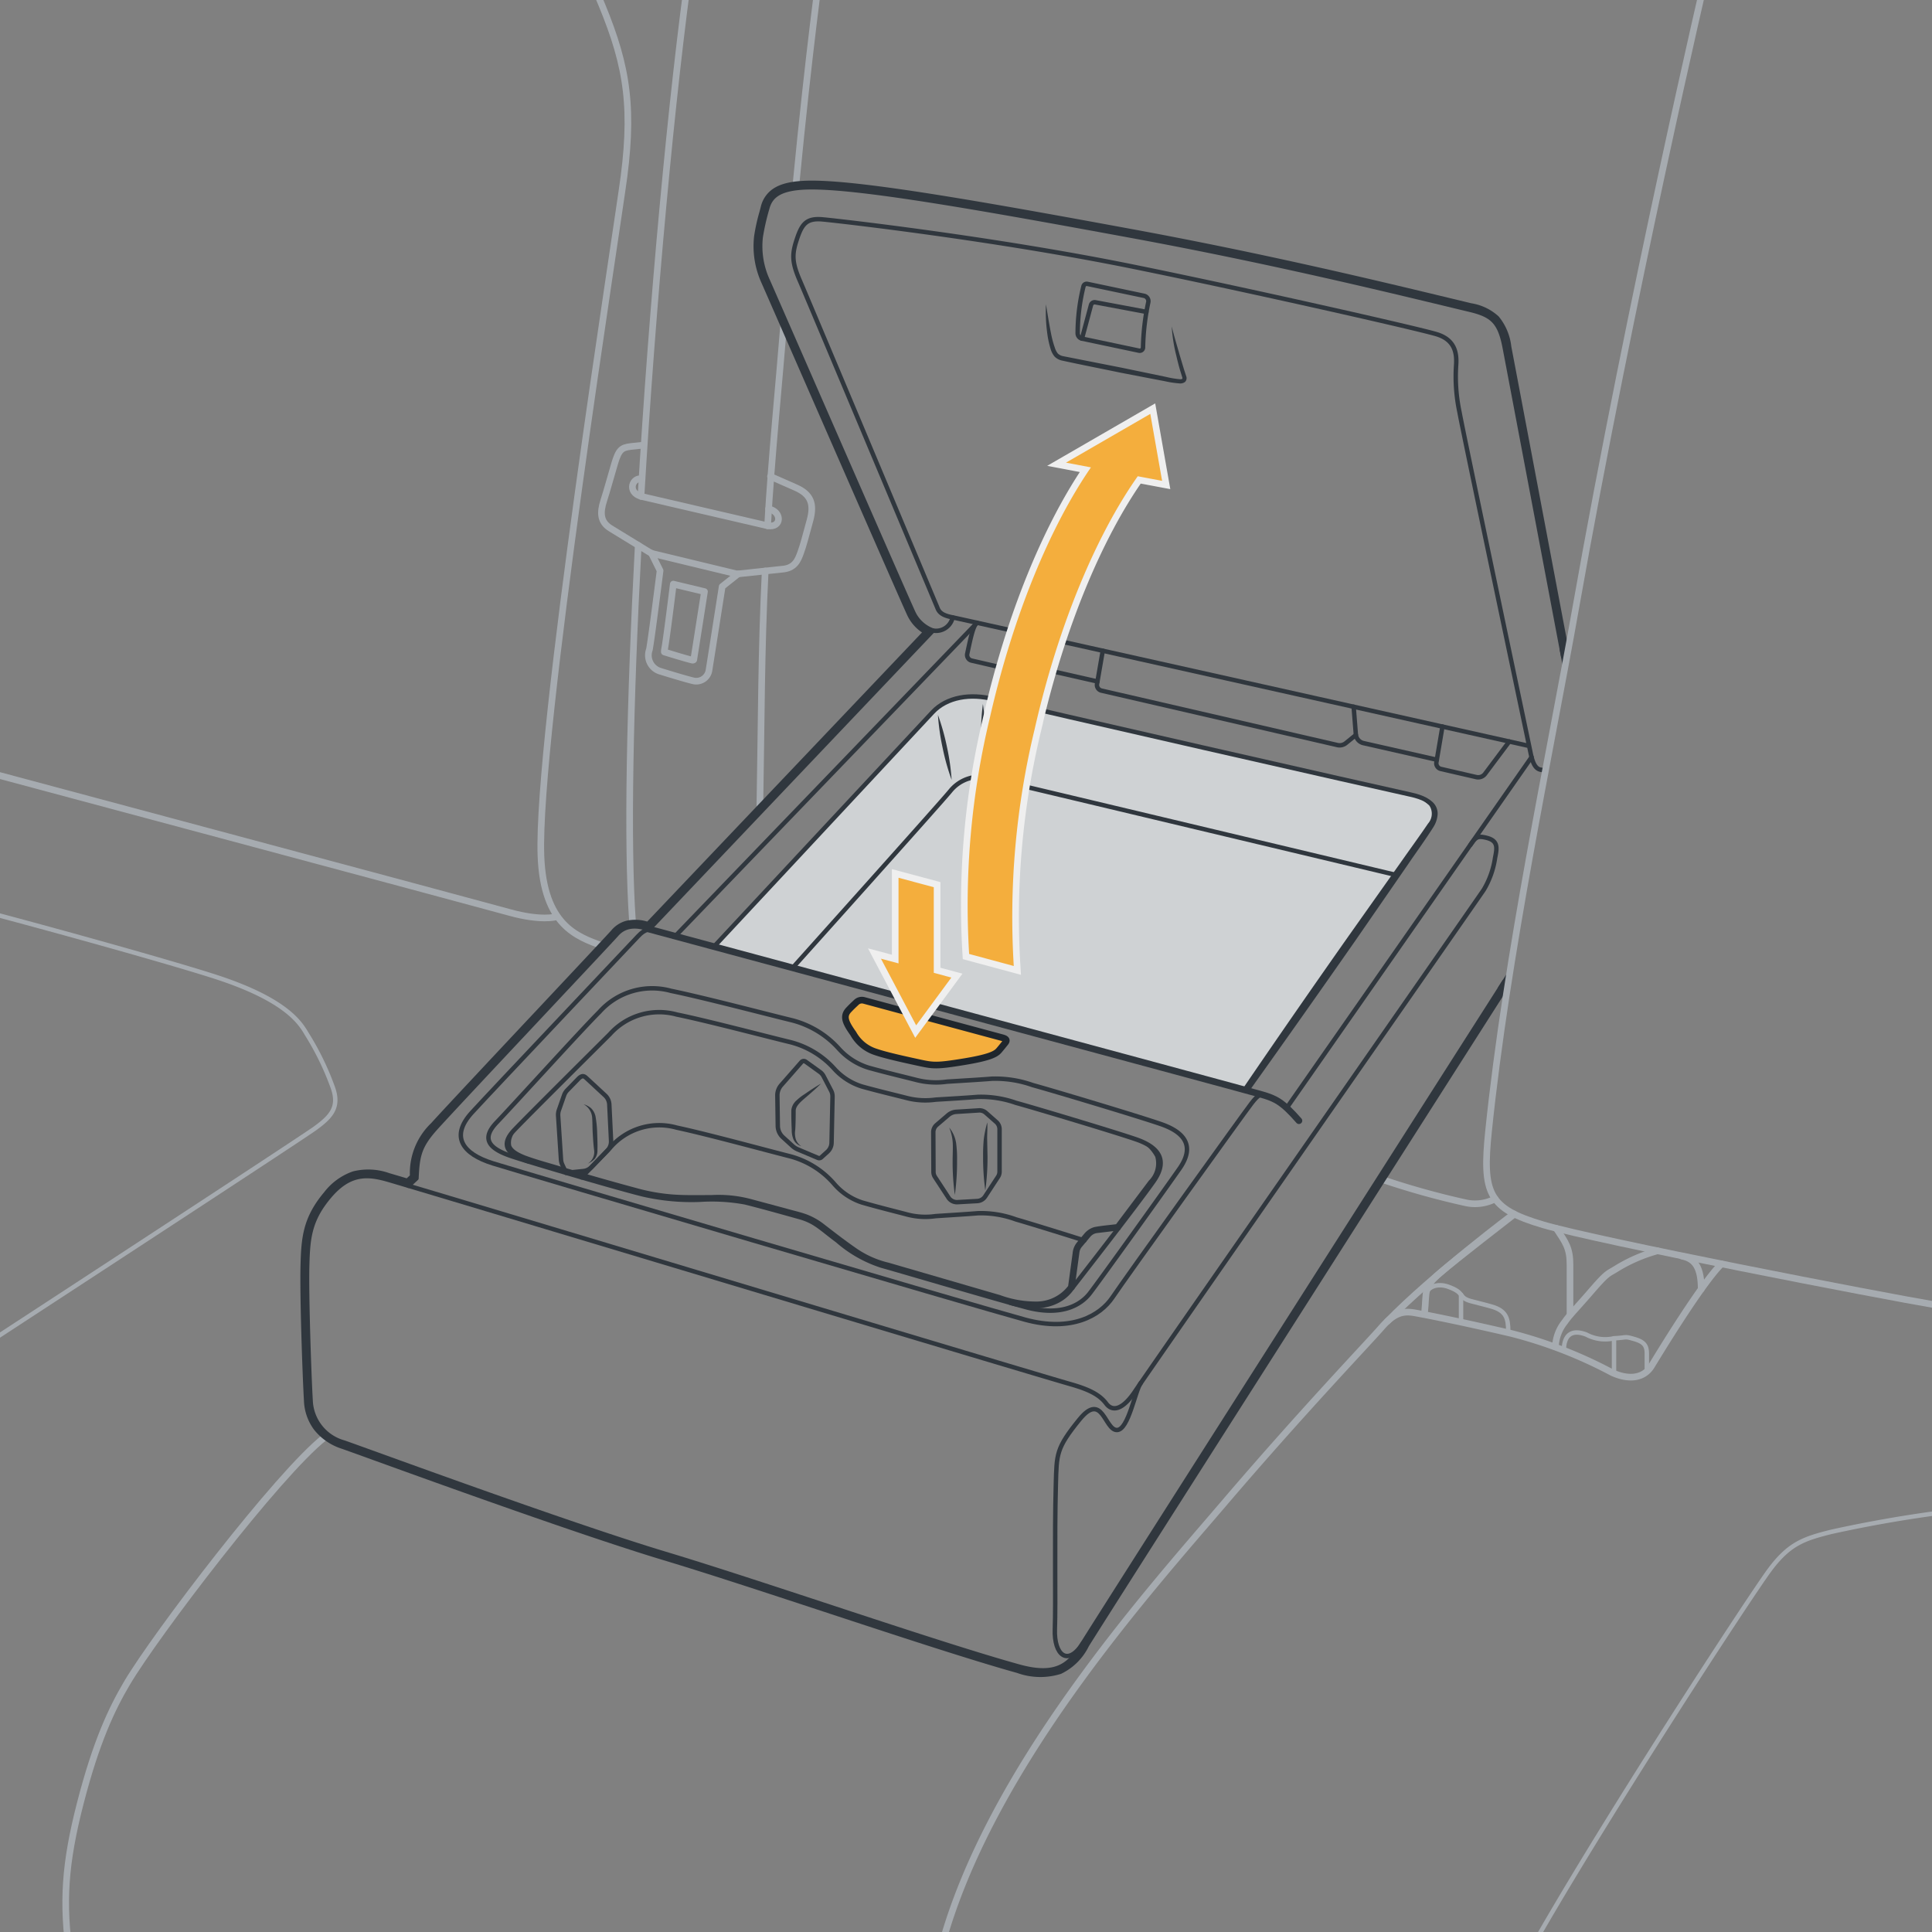 <svg xmlns="http://www.w3.org/2000/svg" width="218" height="218" viewBox="0 0 218 218"><rect x="0" y="0" width="218" height="218" fill="#808080" stroke="none"/><g id="b0c7c543-3d34-4dea-8f28-2ad16ed39820" data-name="below"><path d="M155.8,133.034a90.122,90.122,0,0,0,9.539,2.673,4.939,4.939,0,0,0,3.375-.433" style="fill:none;stroke:#a6abb0;stroke-linecap:round;stroke-linejoin:round;stroke-width:0.75px"/><path d="M-3.187,86.662s57.114,15.3,60.688,16.294,5.238.5,5.238.5" style="fill:none;stroke:#a6abb0;stroke-linecap:round;stroke-linejoin:round;stroke-width:0.75px"/><path d="M67.882,106.7c-2.725-1.022-6.554-2.256-6.844-10.128-.488-13.292,8.677-71.238,9.377-76.7,1.109-8.646.111-13.3-3.1-20.729" style="fill:none;stroke:#a6abb0;stroke-linecap:round;stroke-linejoin:round;stroke-width:0.75px"/><path d="M-6.928,155.165s40.653-26.52,42.482-27.85,2.785-2.389,2-4.6a31.293,31.293,0,0,0-2.942-6.046c-.774-1.337-2.465-3.972-10.668-6.571-6.439-2.04-21.215-6.087-26.668-7.494" style="fill:none;stroke:#a6abb0;stroke-linecap:round;stroke-linejoin:round;stroke-width:0.5px"/><path d="M225.49,169.963a145.9,145.9,0,0,0-18.844,2.883c-3.1.775-4.766,1.33-6.983,4.323s-19.177,28.931-27.379,43.562" style="fill:none;stroke:#a6abb0;stroke-linecap:round;stroke-linejoin:round;stroke-width:0.5px"/><path d="M194.248,142.613c-2.234,2.188-7.111,10.225-7.887,11.5s-2.328,1.718-4.434.776a50.85,50.85,0,0,0-11.417-4.434c-5.709-1.33-9.644-2.106-10.918-2.327s-2.273,0-3.714,1.662-8.923,9.478-17.68,19.731-26.659,30.1-32.035,50.325" style="fill:none;stroke:#a6abb0;stroke-linecap:round;stroke-linejoin:round;stroke-width:0.75px"/><path d="M156.551,149.087c5.119-5.27,14.261-12.123,14.261-12.123" style="fill:none;stroke:#a6abb0;stroke-linecap:round;stroke-linejoin:round;stroke-width:0.75px"/><path d="M170.852,137.018s-6.945,5.377-8.33,6.585c-1.953,1.7-1.515,1.967-1.776,4.517" style="fill:none;stroke:#a6abb0;stroke-linecap:round;stroke-linejoin:round;stroke-width:0.75px"/><path d="M175.607,138.6c1.06,1.613,1.547,2.213,1.547,4.13v5.644" style="fill:none;stroke:#a6abb0;stroke-linecap:round;stroke-linejoin:round;stroke-width:0.75px"/><path d="M187.031,141.136a17.868,17.868,0,0,0-4.577,1.975c-1.039.665-1,.374-2.868,2.535s-2.479,2.725-3.019,3.514a4.759,4.759,0,0,0-1.059,2.814" style="fill:none;stroke:#a6abb0;stroke-linecap:round;stroke-linejoin:round;stroke-width:0.75px"/><path d="M189.794,141.74c1.486.3,2.162,1.306,2.162,3.728" style="fill:none;stroke:#a6abb0;stroke-linecap:round;stroke-linejoin:round;stroke-width:0.75px"/><path d="M170.184,150.2c0-1.466-.253-2.307-1.884-2.773-1.164-.332-1.718-.437-2.369-.623-1.455-.416-.54-.915-2.536-1.621-1.153-.409-2.522-.047-2.522,1.2" style="fill:none;stroke:#a6abb0;stroke-linecap:round;stroke-linejoin:round;stroke-width:0.5px"/><line x1="164.857" y1="146.092" x2="164.857" y2="148.989" style="fill:none;stroke:#a6abb0;stroke-linecap:round;stroke-linejoin:round;stroke-width:0.5px"/><path d="M176.464,152.349c0-1.507.711-2.463,2.54-1.756a4.507,4.507,0,0,0,3.117.416c1.58-.083,1.123-.25,2.286.083s1.414.79,1.414,1.662v2.073" style="fill:none;stroke:#a6abb0;stroke-linecap:round;stroke-linejoin:round;stroke-width:0.5px"/><line x1="182.121" y1="151.009" x2="182.121" y2="154.888" style="fill:none;stroke:#a6abb0;stroke-linecap:round;stroke-linejoin:round;stroke-width:0.5px"/><path d="M36.607,162.2c-5.21,4.1-19.056,22.27-22.27,27.7-1.729,2.92-3.487,6.641-5.261,13.513S7.011,214.746,7.9,220.842" style="fill:none;stroke:#a6abb0;stroke-linecap:round;stroke-linejoin:round;stroke-width:0.75px"/><path d="M86.342,64.43c-.45,8.964-.427,16.825-.605,26.839" style="fill:none;stroke:#a6abb0;stroke-linecap:round;stroke-linejoin:round;stroke-width:0.75px"/><path d="M88.449,36.392c-.51,6.438-1.419,15.431-1.837,22.931" style="fill:none;stroke:#a6abb0;stroke-linecap:round;stroke-linejoin:round;stroke-width:0.75px"/><path d="M92.585-3.623s-1.3,9.224-2.786,24.6" style="fill:none;stroke:#a6abb0;stroke-linecap:round;stroke-linejoin:round;stroke-width:0.75px"/><path d="M72.017,61.532c-.952,17.816-1.271,33.721-.65,42.429" style="fill:none;stroke:#a6abb0;stroke-linecap:round;stroke-linejoin:round;stroke-width:0.75px"/><path d="M77.934-4.52C75.8,10.488,73.6,34.389,72.327,56.006" style="fill:none;stroke:#a6abb0;stroke-linecap:round;stroke-linejoin:round;stroke-width:0.75px"/><path d="M72.524,50.24l-1.344.14c-1.051.127-1.365.371-1.836,1.962s-.785,2.791-1.217,4.14-.417,2.4.754,3.129l4.6,2.817,9.694,2.341,5.014-.536c1.466-.088,1.836-.993,2.15-1.86s.55-1.788,1.06-3.664.078-2.94-1.6-3.686l-2.859-1.26" style="fill:none;stroke:#a6abb0;stroke-linecap:round;stroke-linejoin:round;stroke-width:0.75px"/><path d="M72.445,54.036c-1.083-.224-1.723,1.489-.118,1.97l14.285,3.317c1.617.276,1.633-1.612.108-1.9" style="fill:none;stroke:#a6abb0;stroke-linecap:round;stroke-linejoin:round;stroke-width:0.75px"/><path d="M73.5,62.411l.981,1.978s-.979,7.765-1.208,8.917a1.874,1.874,0,0,0,1.122,2.4c.98.309,3.052.935,3.8,1.109A1.454,1.454,0,0,0,80,75.634c.154-.954,1.489-9.452,1.489-9.452l1.792-1.424" style="fill:none;stroke:#a6abb0;stroke-linecap:round;stroke-linejoin:round;stroke-width:0.75px"/><path d="M75.974,65.91c-.088.7-.779,6.294-.982,7.316a1.347,1.347,0,0,0-.029.339c1,.315,2.624.8,3.173.927l.01,0c.04,0,.129-.015.136-.059.133-.828,1.21-7.679,1.21-7.679Z" style="fill:none;stroke:#a6abb0;stroke-linecap:round;stroke-linejoin:round;stroke-width:0.75px"/></g><g id="acb80810-6fb8-481a-8f9f-de6870190500" data-name="illustration"><path d="M80.563,106.814s23.061-24.739,24.668-26.457,4.285-2.142,6.918-1.454c3.4.886,44.173,10.142,47,10.752s3.436,1.884,2,3.935-20.575,29.423-20.575,29.423" style="fill:#cfd2d4;stroke:#30373e;stroke-linecap:round;stroke-linejoin:round;stroke-width:0.5px"/><path d="M159.148,89.655a4.211,4.211,0,0,1,2.514.872,1.746,1.746,0,0,1,.553,1.388,3.151,3.151,0,0,1-.443,1.36c-.958,1.517-1.955,2.866-2.93,4.307L152.96,106.1q-5.921,8.489-11.933,16.913a.375.375,0,0,1-.615-.43q5.835-8.55,11.792-17.013l5.98-8.448c.981-1.4,2.029-2.834,2.955-4.2a1.675,1.675,0,0,0,.143-2.031A5.256,5.256,0,0,0,159.148,89.655Z" style="fill:#30373e"/><g id="e79e715d-8964-4deb-a571-cc4bb7905204" data-name="Offset Group"><path d="M176.881,74.006c-1.107-5.86-6.108-32.319-6.6-34.881a6.19,6.19,0,0,0-1.361-3.25,5.687,5.687,0,0,0-2.948-1.409l-2.54-.611c-7.845-1.89-20.682-4.982-35.784-7.764-16.82-3.1-30.071-5.439-35.955-5.46-2.166-.008-3.588.3-4.489,1a3.114,3.114,0,0,0-1.115,1.759c-.052.2-.1.384-.146.557a20.94,20.94,0,0,0-.6,2.71,9.742,9.742,0,0,0,.781,5.1c.262.585,2.286,5.214,4.834,11.042C95.64,53.5,102.094,68.261,102.6,69.324a4.5,4.5,0,0,0,1.166,1.523,4.379,4.379,0,0,0,.666.465L73.105,104.273a4.383,4.383,0,0,0-2.393-.129,3.074,3.074,0,0,0-1.533.987c-.341.392-3.741,4.015-7.705,8.239-5.123,5.457-11.168,11.9-12.654,13.545a7.552,7.552,0,0,0-2.316,5.816l-.544.506c-1.161-.346-1.892-.563-2.1-.622a6.85,6.85,0,0,0-3.96-.2,6.709,6.709,0,0,0-3.127,2.266c-2.357,2.793-2.528,5.014-2.612,8.04-.095,3.43.22,12.507.386,15.338a5.58,5.58,0,0,0,1.089,3.112,6.259,6.259,0,0,0,3,2.061c.5.173,1.769.632,3.582,1.288,7.409,2.678,23.8,8.6,32.707,11.283,4.911,1.477,11.5,3.645,18.133,5.827,8.265,2.719,16.6,5.461,21.782,6.9a7.483,7.483,0,0,0,4.794.107,6.468,6.468,0,0,0,3-2.989c1.359-2.239,44.478-69.825,47.542-74.628" style="fill:none;stroke:#30373e;stroke-linecap:round;stroke-linejoin:round;stroke-width:0.5px"/><path d="M176.636,74.053c-1.108-5.861-6.108-32.319-6.6-34.881a5.96,5.96,0,0,0-1.3-3.124,5.455,5.455,0,0,0-2.826-1.339l-2.54-.611c-7.845-1.889-20.677-4.981-35.771-7.761-16.835-3.1-30.055-5.436-35.911-5.456-2.154-.008-3.5.307-4.336.947a2.862,2.862,0,0,0-1.025,1.625c-.053.2-.1.384-.147.557a21.12,21.12,0,0,0-.592,2.681,9.5,9.5,0,0,0,.762,4.96c.263.586,2.287,5.217,4.835,11.044,4.683,10.709,11.135,25.463,11.636,26.522a4.256,4.256,0,0,0,1.1,1.439,4.115,4.115,0,0,0,.914.588L73.18,104.557a4.259,4.259,0,0,0-2.4-.172,2.815,2.815,0,0,0-1.41.91c-.345.4-3.751,4.026-7.712,8.246-5.124,5.458-11.166,11.9-12.65,13.541-1.9,2.1-2.14,3.226-2.257,5.762l-.724.673c-1.241-.37-2.019-.6-2.232-.661a6.588,6.588,0,0,0-3.818-.2,6.451,6.451,0,0,0-3.009,2.187c-2.3,2.727-2.47,4.876-2.553,7.886-.095,3.419.219,12.487.386,15.316a5.328,5.328,0,0,0,1.038,2.976A6.017,6.017,0,0,0,38.716,163c.5.173,1.773.633,3.585,1.288,7.412,2.68,23.8,8.6,32.694,11.279,4.915,1.479,11.509,3.648,18.139,5.829,8.268,2.72,16.6,5.46,21.771,6.892a7.248,7.248,0,0,0,4.635.116,6.232,6.232,0,0,0,2.878-2.887c1.361-2.242,44.483-69.832,47.546-74.632" style="fill:none;stroke:#30373e;stroke-linecap:round;stroke-linejoin:round;stroke-width:0.5px"/></g><path d="M176.39,74.1c-1.108-5.861-6.108-32.318-6.6-34.88-.554-2.882-1.385-3.658-3.935-4.267-7.419-1.774-21.449-5.265-38.3-8.369s-30.04-5.432-35.867-5.452c-3.546-.013-4.721.861-5.119,2.385a25.924,25.924,0,0,0-.732,3.209,9.247,9.247,0,0,0,.742,4.824c.748,1.669,15.7,35.934,16.469,37.561a3.885,3.885,0,0,0,2.225,2.04L73.252,104.844c-1.769-.6-2.894-.306-3.695.615s-17.74,18.879-20.366,21.79c-1.87,2.074-2.083,3.14-2.2,5.709l-.9.839c-1.322-.393-2.148-.639-2.366-.7-2.328-.665-4.323-.748-6.568,1.912s-2.411,4.739-2.494,7.732c-.095,3.408.219,12.468.385,15.294a5.121,5.121,0,0,0,3.749,4.731c2.56.885,25.213,9.238,36.27,12.564s30.593,10.142,39.9,12.719c4.436,1.228,5.82-.332,7.233-2.66,1.363-2.245,44.488-69.839,47.549-74.637" style="fill:none;stroke:#30373e;stroke-linecap:round;stroke-linejoin:round;stroke-width:0.5px"/><path d="M174.39,86.884c-.665,0-1.275.055-1.663-1.829s-7.593-36.026-8.037-38.52a19.428,19.428,0,0,1-.387-5.32c.11-1.5-.222-2.882-2.162-3.492s-21.556-5.051-34.363-7.648c-15.574-3.16-33.143-5.155-34.972-5.321s-2.328.554-2.882,2.217-.609,2.549.333,4.711S105.781,68.6,105.781,68.6c.208.556.648.857,1.713,1.065s65.048,14.506,65.048,14.506" style="fill:none;stroke:#30373e;stroke-linecap:round;stroke-linejoin:round;stroke-width:0.5px"/><path d="M105.275,71.15a1.916,1.916,0,0,0,2.219-1.485" style="fill:none;stroke:#30373e;stroke-linecap:round;stroke-linejoin:round;stroke-width:0.5px"/><path d="M73.252,104.844s67.662,18.231,69.158,18.675,2.273.776,4.157,2.937" style="fill:none;stroke:#30373e;stroke-linecap:round;stroke-linejoin:round;stroke-width:0.75px"/><line x1="172.815" y1="85.434" x2="145.187" y2="125.014" style="fill:none;stroke:#30373e;stroke-linecap:round;stroke-linejoin:round;stroke-width:0.5px"/><path d="M142.648,123.59c-.374-.11-.59-.188-1.434.907s-14.283,19.8-15.675,21.881-4.632,3.948-9.857,2.533S59.075,132.346,55.63,131.274s-4.86-3.035-2.373-5.75,17.87-18.943,18.732-19.873,1.337-.787,1.829-.654" style="fill:none;stroke:#30373e;stroke-linecap:round;stroke-linejoin:round;stroke-width:0.5px"/><path d="M96.621,113.107a.907.907,0,0,1,.869-.225l15.605,4.209c.448.121.568.282.332.575s-.5.621-.714.87c-.36.415-1.081.8-3.99,1.275s-3.409.443-4.822.138-3.88-.831-5.072-1.247a4.427,4.427,0,0,1-2.549-2.078c-.914-1.275-1.173-1.967-.527-2.661C96.2,113.487,96.384,113.338,96.621,113.107Z" style="fill:#f4ae3d;stroke:#1f262d;stroke-linecap:round;stroke-linejoin:round;stroke-width:0.75px"/><path d="M94.607,118.281a7.527,7.527,0,0,0,3.381,2.189c1.774.5,4.212,1.081,5.4,1.386a8.916,8.916,0,0,0,3.464.194c1.774-.111,3.713-.222,5.071-.333a12.656,12.656,0,0,1,4.6.721c2.134.582,12.027,3.547,14.494,4.406s3.935,2.355,2.078,5.016-9.172,12.858-10.142,14.1-3.155,2.639-7.233,1.524c-4.309-1.177-14.286-4.129-16.239-4.669a14.154,14.154,0,0,1-4.988-2.827c-1.912-1.413-2.494-2.161-4.282-2.66s-4.614-1.289-6.152-1.663a20.79,20.79,0,0,0-5.071-.291,24.492,24.492,0,0,1-6.36-.582c-2.452-.582-12.387-3.491-14.881-4.323s-3.533-1.912-1.7-3.824,9.477-10.35,11.6-12.47a7.968,7.968,0,0,1,8.064-2.37c3.658.749,10.932,2.661,13.676,3.326A10.652,10.652,0,0,1,94.607,118.281Z" style="fill:none;stroke:#30373e;stroke-linecap:round;stroke-linejoin:round;stroke-width:0.5px"/><path d="M59.658,131.06c-2.338-.779-3.312-1.793-1.6-3.585s8.764-8.788,10.751-10.775a7.471,7.471,0,0,1,7.561-2.222c3.429.7,10.249,2.5,12.821,3.118a9.993,9.993,0,0,1,4.9,2.949,7.048,7.048,0,0,0,3.17,2.053c1.662.467,3.949,1.013,5.066,1.3a8.381,8.381,0,0,0,3.248.181c1.662-.1,3.481-.207,4.754-.311a11.882,11.882,0,0,1,4.313.675c2,.546,11.276,3.326,13.588,4.131s3.689,2.209,1.949,4.7-8.478,11.138-9.387,12.308-2.958,2.474-6.781,1.429" style="fill:none;stroke:#30373e;stroke-linecap:round;stroke-linejoin:round;stroke-width:0.5px"/><path d="M58.241,127.369a3.926,3.926,0,0,0-.471.958,1.668,1.668,0,0,0-.083.938c.214.513.926.853,1.556,1.11,1.327.5,2.75.861,4.132,1.289,2.783.815,5.572,1.624,8.369,2.373a21.24,21.24,0,0,0,4.229.749c1.428.1,2.881.063,4.331.059a14.248,14.248,0,0,1,4.381.441l4.211,1.132c.7.2,1.4.347,2.117.608a7.5,7.5,0,0,1,1.96,1.107c1.156.894,2.292,1.776,3.476,2.6a10.749,10.749,0,0,0,3.846,1.751l4.183,1.217,8.357,2.43a11.739,11.739,0,0,0,4.176.73,4.517,4.517,0,0,0,3.557-1.81l-.051.122.341-2.493.17-1.246a2.231,2.231,0,0,1,.514-1.269l.812-.965a2.279,2.279,0,0,1,1.152-.746c.9-.167,1.682-.217,2.529-.331l-.158.09,3.762-5a2.737,2.737,0,0,0,.717-2.678,4.456,4.456,0,0,0-2.208-2,3.822,3.822,0,0,1,2.553,1.838,2.146,2.146,0,0,1,.088,1.675,5.077,5.077,0,0,1-.787,1.42l-3.753,5.035a.23.23,0,0,1-.151.089h-.007c-.813.11-1.706.185-2.453.325a1.8,1.8,0,0,0-.92.6l-.8.962a1.747,1.747,0,0,0-.4,1.028l-.165,1.244-.331,2.49a.244.244,0,0,1-.04.106l-.011.016a5.043,5.043,0,0,1-3.924,2.021,12.207,12.207,0,0,1-4.354-.732l-8.373-2.4-4.181-1.2a14.224,14.224,0,0,1-2.1-.706,11.843,11.843,0,0,1-1.923-1.124c-1.2-.837-2.35-1.739-3.487-2.623a6.884,6.884,0,0,0-1.812-1.032c-.647-.239-1.372-.4-2.064-.6l-4.2-1.139a13.66,13.66,0,0,0-4.243-.435c-1.452,0-2.9.031-4.373-.071a21.778,21.778,0,0,1-4.327-.777c-2.808-.758-5.592-1.574-8.377-2.4-1.388-.433-2.787-.784-4.173-1.314a5.845,5.845,0,0,1-1.017-.507,1.7,1.7,0,0,1-.777-.951A2.233,2.233,0,0,1,58.241,127.369Z" style="fill:#30373e"/><path d="M65.625,132.851c1.359-1.407,2.54-2.629,3.186-3.3a7.3,7.3,0,0,1,7.561-2.309c3.429.729,10.249,2.593,12.821,3.241a9.939,9.939,0,0,1,4.9,3.065,7.028,7.028,0,0,0,3.17,2.134c1.662.486,3.949,1.053,5.066,1.35a8.059,8.059,0,0,0,3.248.189c1.662-.108,3.481-.216,4.754-.324a11.461,11.461,0,0,1,4.313.7c1.121.318,4.525,1.365,7.709,2.371" style="fill:none;stroke:#30373e;stroke-linecap:round;stroke-linejoin:round;stroke-width:0.5px"/><line x1="76.189" y1="105.635" x2="110.249" y2="70.272" style="fill:none;stroke:#30373e;stroke-linecap:round;stroke-linejoin:round;stroke-width:0.5px"/><path d="M89.439,109.207S105.92,90.844,107.22,89.27a4.311,4.311,0,0,1,4.763-1.389c4.488,1.057,45.562,10.85,45.562,10.85" style="fill:none;stroke:#30373e;stroke-linecap:round;stroke-linejoin:round;stroke-width:0.5px"/><path d="M170.3,83.669l-2.734,3.654a.965.965,0,0,1-.988.362l-4-.923a.658.658,0,0,1-.5-.75l.682-4.027" style="fill:none;stroke:#30373e;stroke-linecap:round;stroke-linejoin:round;stroke-width:0.5px"/><path d="M124.432,73.429l-.647,3.744a.658.658,0,0,0,.5.753l26.627,6.145a1.111,1.111,0,0,0,.947-.219l1.134-.919" style="fill:none;stroke:#30373e;stroke-linecap:round;stroke-linejoin:round;stroke-width:0.5px"/><path d="M152.741,79.748l.246,3.108a1.109,1.109,0,0,0,.86.994l8.276,1.876" style="fill:none;stroke:#30373e;stroke-linecap:round;stroke-linejoin:round;stroke-width:0.5px"/><path d="M110.205,70.262c-.44.506-.689,1.757-1.064,3.5a.657.657,0,0,0,.495.778l4.425,1.022a1.113,1.113,0,0,0,.948-.219l1.134-.919" style="fill:none;stroke:#30373e;stroke-linecap:round;stroke-linejoin:round;stroke-width:0.5px"/><path d="M115.913,71.531l.224,2.821a1.109,1.109,0,0,0,.86.994l6.836,1.55" style="fill:none;stroke:#30373e;stroke-linecap:round;stroke-linejoin:round;stroke-width:0.5px"/><path d="M128.727,156.036c-.658.884-1.392,5.322-2.7,5.322-1.386,0-1.627-4.38-4.219-1.194-2.661,3.27-2.575,3.922-2.671,7.361-.166,5.986,0,13.357-.11,16.294s1.467,4.289,3.182,1.569" style="fill:none;stroke:#30373e;stroke-linecap:round;stroke-linejoin:round;stroke-width:0.5px"/><path d="M105.33,132.234a1.077,1.077,0,0,0,.177.585l1.516,2.316a1.136,1.136,0,0,0,1.015.512l2.235-.125a1.135,1.135,0,0,0,.888-.513l1.449-2.215a1.079,1.079,0,0,0,.176-.591v-4.789a1.08,1.08,0,0,0-.365-.809l-1.183-1.045a1.083,1.083,0,0,0-.783-.267l-2.556.161a1.55,1.55,0,0,0-.91.368l-1.3,1.112a1.079,1.079,0,0,0-.379.827Z" style="fill:none;stroke:#30373e;stroke-linecap:round;stroke-linejoin:round;stroke-width:0.5px"/><path d="M92.51,120.949a1.4,1.4,0,0,1,.43.5l.84,1.616a1.4,1.4,0,0,1,.159.678l-.108,5.2a1.405,1.405,0,0,1-.463,1.015l-.7.635a.348.348,0,0,1-.367.062l-2.283-.964a2.09,2.09,0,0,1-.6-.385l-1.083-.989a1.757,1.757,0,0,1-.571-1.27l-.049-3.42a1.749,1.749,0,0,1,.436-1.183l2.28-2.6a.35.35,0,0,1,.467-.053Z" style="fill:none;stroke:#30373e;stroke-linecap:round;stroke-linejoin:round;stroke-width:0.5px"/><path d="M68.536,129.838a1.49,1.49,0,0,0,.416-1.106l-.2-4.107a1.492,1.492,0,0,0-.476-1.021l-2.129-1.973c-.229-.212-.457-.343-.895.107l-1.248,1.282a1.556,1.556,0,0,0-.358.581l-.582,1.666a1.6,1.6,0,0,0-.085.622l.321,4.958a1.567,1.567,0,0,0,.141.558l.43.934,1.955-.2a1.487,1.487,0,0,0,.918-.447Z" style="fill:none;stroke:#30373e;stroke-linecap:round;stroke-linejoin:round;stroke-width:0.5px"/><path d="M126.2,138.592l-2.435.293a1.433,1.433,0,0,0-.924.5l-.967,1.156a1.42,1.42,0,0,0-.321.726l-.545,4.04" style="fill:none;stroke:#30373e;stroke-linecap:round;stroke-linejoin:round;stroke-width:0.5px"/><path d="M128.526,39.569a.372.372,0,0,0,.449-.356,27,27,0,0,1,.591-5.093.616.616,0,0,0-.473-.741l-6.4-1.347a.372.372,0,0,0-.436.267,22.269,22.269,0,0,0-.657,5.31.616.616,0,0,0,.489.6Z" style="fill:none;stroke:#30373e;stroke-linecap:round;stroke-linejoin:round;stroke-width:0.5px"/><path d="M129.352,35.191l-5.756-1.08a.427.427,0,0,0-.493.31l-1.018,3.793" style="fill:none;stroke:#30373e;stroke-linecap:round;stroke-linejoin:round;stroke-width:0.5px"/><path d="M118.024,34.342c.183,1.114.358,2.223.576,3.313a10.924,10.924,0,0,0,.428,1.589,1.926,1.926,0,0,0,.34.65,1.193,1.193,0,0,0,.619.3l6.6,1.3,3.3.684,1.648.343a11.255,11.255,0,0,0,1.613.272.532.532,0,0,0,.254-.047c.013,0,.029-.042.006-.153l-.245-.791c-.163-.542-.3-1.09-.426-1.639a17.7,17.7,0,0,1-.525-3.342c.26,1.1.6,2.164.9,3.244l.482,1.607.266.815a.593.593,0,0,1-.158.62.891.891,0,0,1-.546.161,11.143,11.143,0,0,1-1.712-.253l-1.657-.317-3.315-.639c-2.2-.458-4.407-.887-6.613-1.369a1.69,1.69,0,0,1-.862-.453,2.375,2.375,0,0,1-.44-.83,10.43,10.43,0,0,1-.373-1.682A17.94,17.94,0,0,1,118.024,34.342Z" style="fill:#30373e"/><path d="M46.091,133.8c12.77,3.807,69.631,20.93,74.759,22.4,1.919.549,3.193,1.134,3.963,2.165.8,1.075,2.023.521,3.3-1.419s38.519-55.368,39.3-56.532a9.808,9.808,0,0,0,1.285-3.613c.222-1.108.378-1.929-.952-2.262-1.059-.265-1.228-.067-1.828.793" style="fill:none;stroke:#30373e;stroke-linecap:round;stroke-linejoin:round;stroke-width:0.5px"/><line x1="176.548" y1="74.934" x2="176.232" y2="73.264" style="fill:none;stroke:#30373e;stroke-linecap:round;stroke-linejoin:round;stroke-width:0.5px"/><line x1="170.233" y1="109.998" x2="169.272" y2="111.504" style="fill:none;stroke:#30373e;stroke-linecap:round;stroke-linejoin:round;stroke-width:0.5px"/><path d="M90.42,129.338a1.458,1.458,0,0,1-.867-.723,2.7,2.7,0,0,1-.216-1.135c-.039-.741-.054-1.459-.046-2.218a1.7,1.7,0,0,1,.59-1.1,5.643,5.643,0,0,1,.892-.692c.609-.42,1.225-.829,1.867-1.2-.526.525-1.077,1.01-1.635,1.485-.535.466-1.184.969-1.219,1.528,0,.713-.01,1.465-.051,2.2a2.428,2.428,0,0,0,.051,1.034A1.5,1.5,0,0,0,90.42,129.338Z" style="fill:#30373e"/><path d="M107.105,127.232a3.61,3.61,0,0,1,.786,1.794,12.847,12.847,0,0,1,.1,1.946,26.665,26.665,0,0,1-.25,3.853,26.665,26.665,0,0,1-.25-3.853c0-.644.039-1.288.018-1.9A5.3,5.3,0,0,0,107.105,127.232Z" style="fill:#30373e"/><path d="M111.4,126.65c.045.651-.026,1.292-.011,1.921l.039,1.911a26.674,26.674,0,0,1-.25,3.844,26.818,26.818,0,0,1-.25-3.844,18.73,18.73,0,0,1,.077-1.931A12.979,12.979,0,0,1,111.4,126.65Z" style="fill:#30373e"/><path d="M65.846,124.6a2.191,2.191,0,0,1,.861.456,1.886,1.886,0,0,1,.486.894,12.467,12.467,0,0,1,.19,1.909c.024.629.049,1.259.03,1.891a1.534,1.534,0,0,1-.281.98,2.18,2.18,0,0,1-.8.562,1.528,1.528,0,0,0,.705-1.524c-.081-.627-.118-1.256-.156-1.885s-.02-1.278-.071-1.859A1.869,1.869,0,0,0,65.846,124.6Z" style="fill:#30373e"/><path d="M105.833,80.667a25.673,25.673,0,0,1,1.018,3.617A25.231,25.231,0,0,1,107.379,88a25.223,25.223,0,0,1-1.017-3.616A25.535,25.535,0,0,1,105.833,80.667Z" style="fill:#30373e"/><path d="M110.908,79.438a28.508,28.508,0,0,1,.08,7.534,25.493,25.493,0,0,1-.29-3.764A25.918,25.918,0,0,1,110.908,79.438Z" style="fill:#30373e"/></g><g id="a8df525f-1443-40c8-b217-b2a380a0ff83" data-name="above"><path d="M192.647-3.387s-8.572,36.519-14.858,72.049c-2.9,16.369-7.777,39.136-9.822,58.929-.727,7.04-.062,8.786,6.173,10.615s37.912,7.97,44.394,9.062c8.4,1.413,9.894-.084,9.894-.084" style="fill:none;stroke:#a6abb0;stroke-linecap:round;stroke-linejoin:round;stroke-width:0.75px"/></g><g id="bc2bd2a5-9f8b-4e31-8d75-e358e2ba0851" data-name="arrows"><path d="M131.127,54.255l-2.748-.516c-4.663,6.614-8.96,16.765-11.634,28.539A90.315,90.315,0,0,0,114.39,109l-5.037-1.36a90.6,90.6,0,0,1,2.354-26.719c2.637-11.568,6.83-21.569,11.39-28.183l-2.815-.535,9.514-5.5Z" style="fill:none;stroke:#efefef;stroke-width:1.5px"/><path d="M131.127,54.255l-2.748-.516c-4.663,6.614-8.96,16.765-11.634,28.539A90.315,90.315,0,0,0,114.39,109l-5.037-1.36a90.6,90.6,0,0,1,2.354-26.719c2.637-11.568,6.83-21.569,11.39-28.183l-2.815-.535,9.514-5.5Z" style="fill:#f4ae3d"/><polygon points="107.346 110.304 103.375 115.696 99.405 108.176 101.386 108.707 101.386 99.044 105.364 100.11 105.364 109.773 107.346 110.304" style="fill:none;stroke:#efefef;stroke-width:1.5px"/><polygon points="107.346 110.304 103.375 115.696 99.405 108.176 101.386 108.707 101.386 99.044 105.364 100.11 105.364 109.773 107.346 110.304" style="fill:#f4ae3d"/></g></svg>
